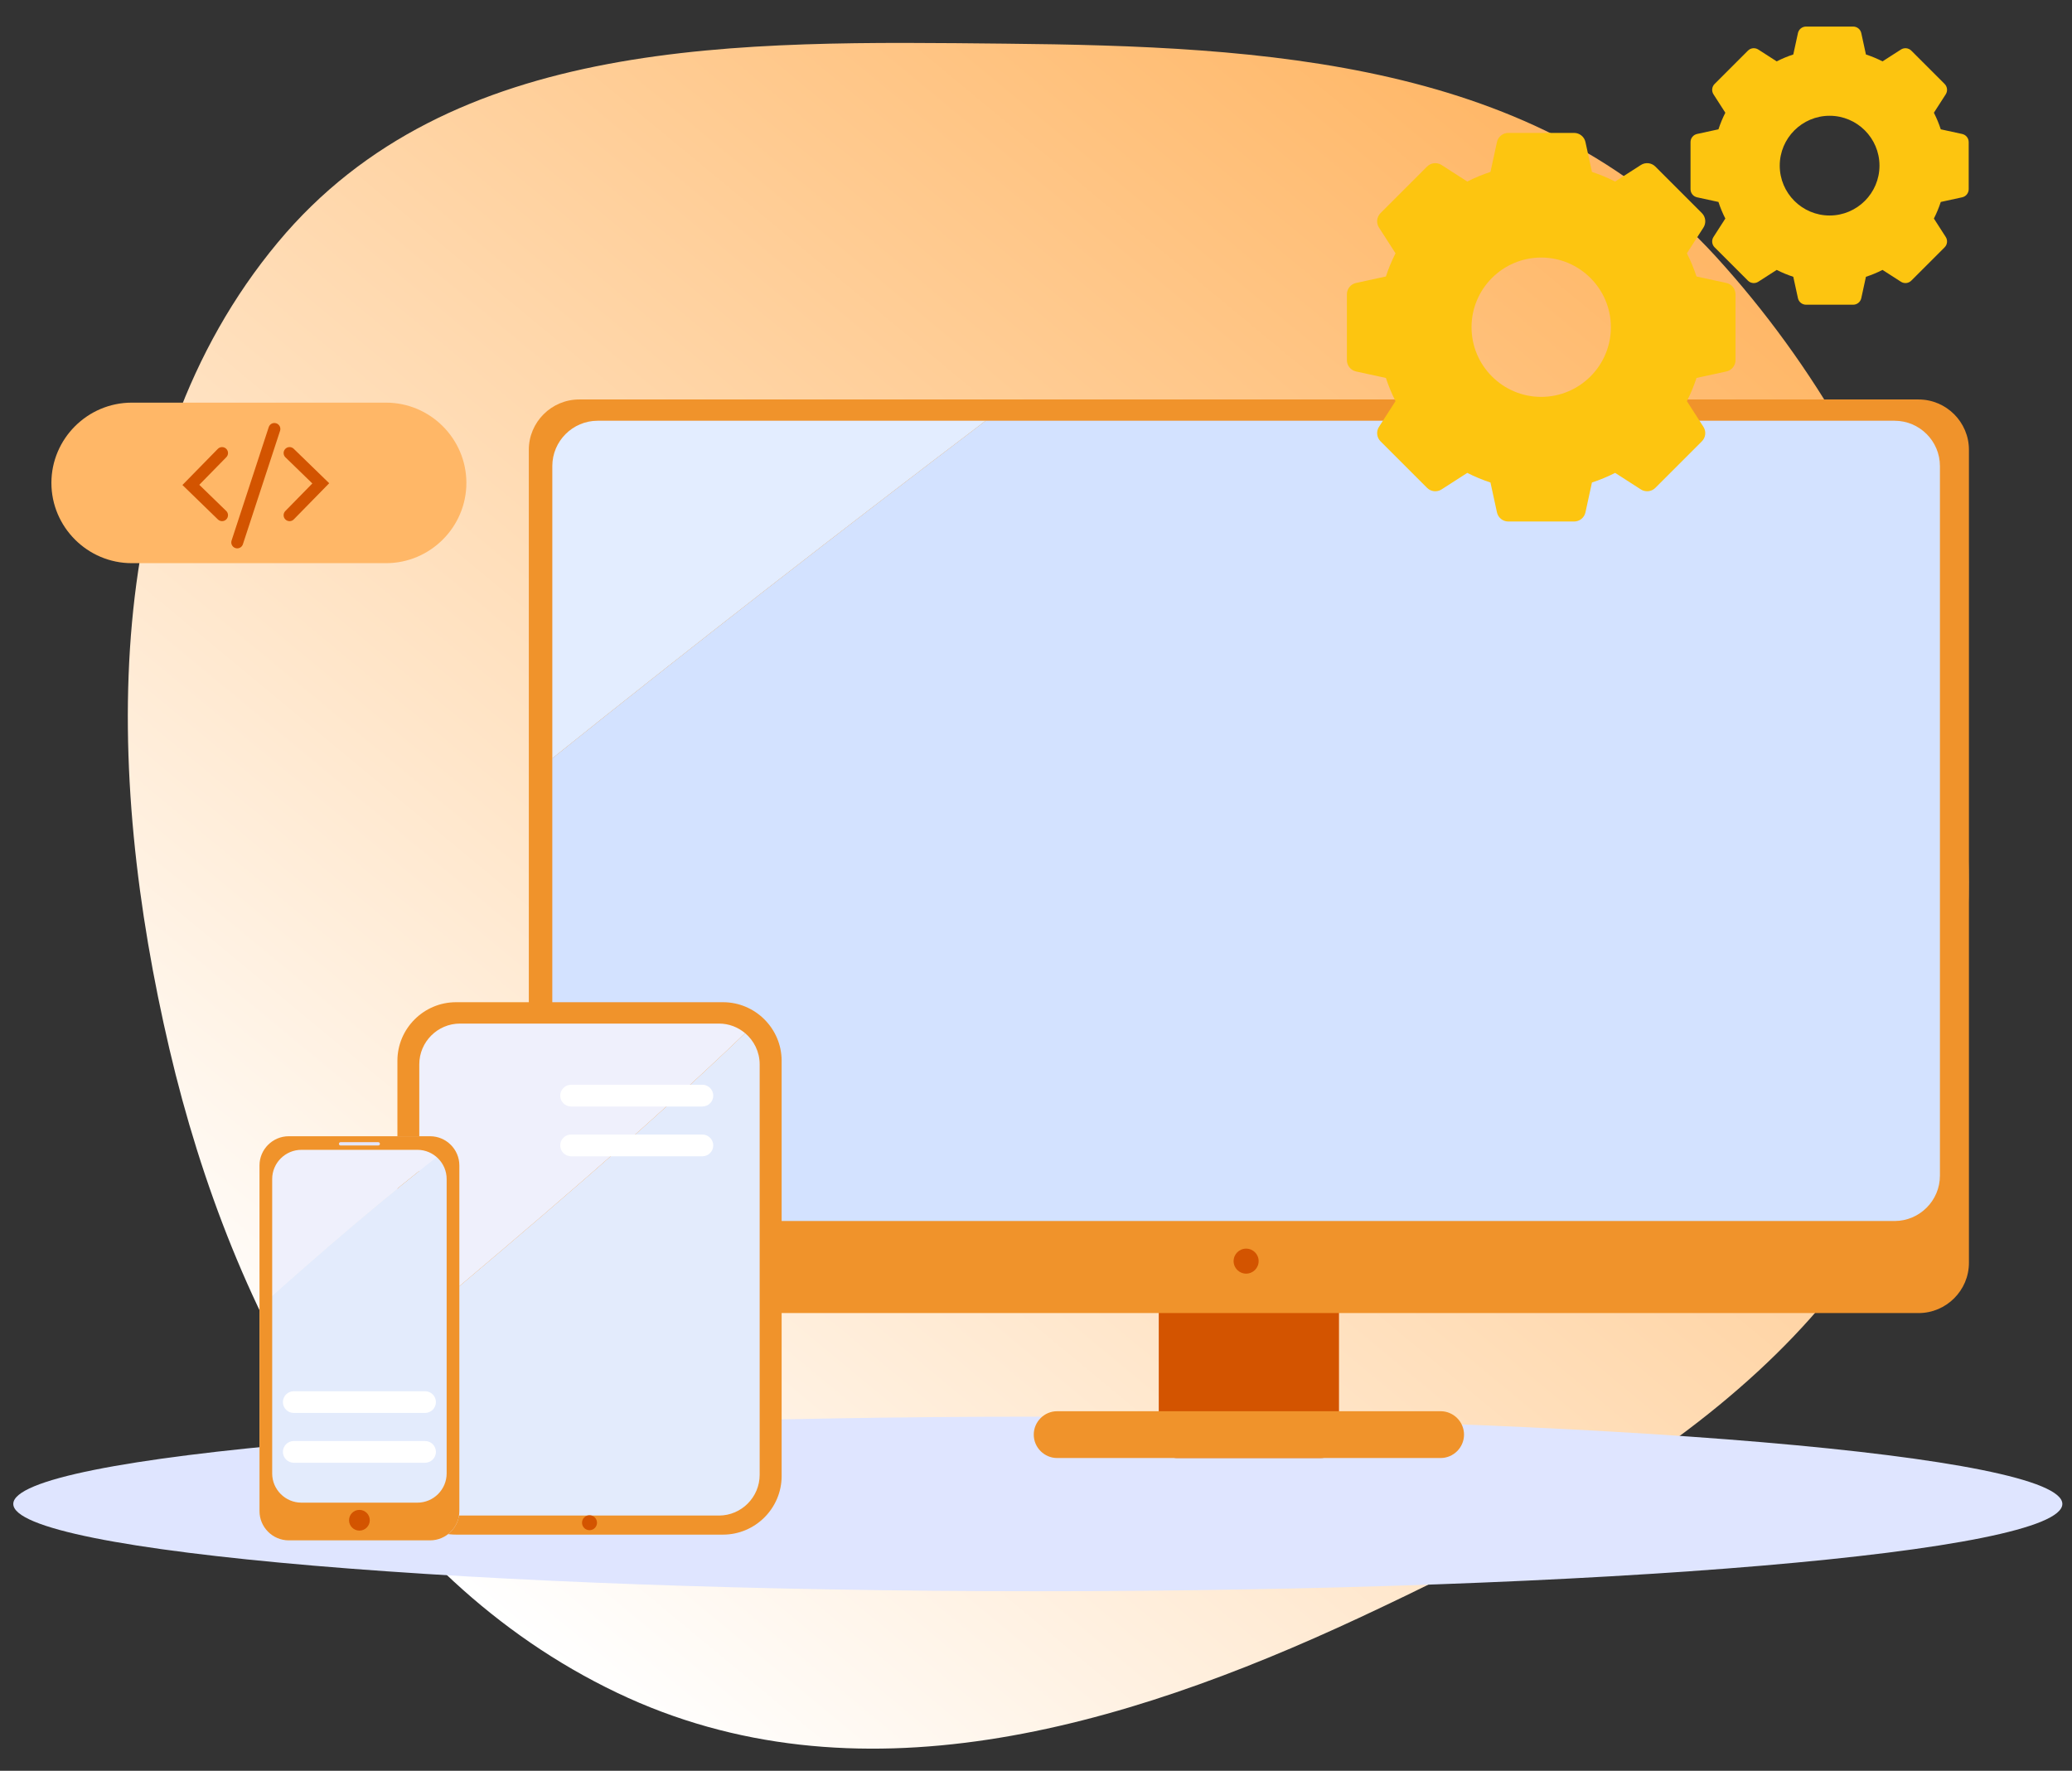 <svg width="468" height="400" viewBox="0 0 468 400" fill="none" xmlns="http://www.w3.org/2000/svg">
<rect x="0" y="0" width="468" height="400" fill="#333333" stroke="none"/>
<path fill-rule="evenodd" clip-rule="evenodd" d="M227.093 9.862C285.653 10.442 347.199 13.686 387.61 58.008C432.087 106.791 456.217 177.474 439.178 242.476C422.779 305.034 363.677 338.991 307.028 365.423C253.078 390.594 193.082 408.05 139.356 382.364C84.515 356.145 52.589 298.175 38.26 236.927C23.602 174.274 22.244 103.466 62.721 54.794C101.818 7.781 167.514 9.273 227.093 9.862Z" fill="url(#paint0_linear)"/>
<path d="M234.41 359.434C362.215 359.434 465.821 350.608 465.821 339.719C465.821 328.831 362.215 320.005 234.41 320.005C106.606 320.005 3 328.831 3 339.719C3 350.608 106.606 359.434 234.41 359.434Z" fill="#DFE5FF"/>
<path d="M298.308 329.35H265.857C263.586 329.35 261.728 327.493 261.728 325.224V286.55C261.728 284.281 263.586 282.424 265.857 282.424H298.308C300.58 282.424 302.438 284.281 302.438 286.55V325.224C302.438 327.493 300.58 329.35 298.308 329.35Z" fill="#D35400"/>
<path d="M325.382 329.35H238.784C235.874 329.35 233.492 326.97 233.492 324.063C233.492 321.156 235.874 318.776 238.784 318.776H325.385C328.295 318.776 330.677 321.156 330.677 324.063C330.677 326.97 328.295 329.35 325.382 329.35Z" fill="#F0932B"/>
<path d="M433.352 296.605H130.814C124.56 296.605 119.444 291.494 119.444 285.246V101.596C119.444 95.348 124.56 90.236 130.814 90.236H433.352C439.605 90.236 444.721 95.348 444.721 101.596V285.246C444.725 291.494 439.605 296.605 433.352 296.605Z" fill="#F0932B"/>
<path d="M134.983 95.041C129.354 95.041 124.751 99.641 124.751 105.265V171.299C156.961 145.462 189.635 120.09 222.635 95.041L134.983 95.041Z" fill="#E3EDFF"/>
<path d="M427.938 95.041H398.705H222.632C189.632 120.09 156.958 145.462 124.747 171.299V240.627V265.587C124.747 271.211 129.354 275.81 134.979 275.81H427.934C433.564 275.81 438.167 271.207 438.167 265.587V105.265C438.17 99.641 433.564 95.041 427.938 95.041Z" fill="#D3E2FF"/>
<path d="M281.46 287.698C283.022 287.698 284.288 286.433 284.288 284.873C284.288 283.313 283.022 282.049 281.46 282.049C279.899 282.049 278.633 283.313 278.633 284.873C278.633 286.433 279.899 287.698 281.46 287.698Z" fill="#D35400"/>
<path d="M176.547 239.611V333.429C176.547 340.702 170.591 346.652 163.312 346.652H102.998C95.718 346.652 89.763 340.702 89.763 333.429V239.611C89.763 232.338 95.718 226.388 102.998 226.388H163.312C170.591 226.384 176.547 232.338 176.547 239.611Z" fill="#F0932B"/>
<path d="M94.707 333.138C94.707 334.253 94.918 335.318 95.284 336.311C96.583 339.82 99.952 342.343 103.888 342.343H152.003H162.404C167.452 342.343 171.585 338.2 171.585 333.138V240.417C171.585 237.603 170.304 235.073 168.302 233.381C144.749 255.96 119.728 277.069 94.707 298.182V333.138H94.707Z" fill="#E3EBFC"/>
<path d="M152.053 231.213H103.884C98.836 231.213 94.703 235.356 94.703 240.418V254.781V298.182C119.724 277.073 144.745 255.96 168.299 233.381C166.699 232.03 164.643 231.213 162.4 231.213H152.053V231.213Z" fill="#EFF0FC"/>
<path d="M133.153 345.651C134.086 345.651 134.843 344.896 134.843 343.963C134.843 343.031 134.086 342.275 133.153 342.275C132.22 342.275 131.463 343.031 131.463 343.963C131.463 344.896 132.22 345.651 133.153 345.651Z" fill="#D35400"/>
<path d="M158.644 249.944H128.995C127.642 249.944 126.537 248.84 126.537 247.489C126.537 246.137 127.642 245.033 128.995 245.033H158.644C159.997 245.033 161.102 246.137 161.102 247.489C161.105 248.84 159.997 249.944 158.644 249.944Z" fill="white"/>
<path d="M158.644 261.189H128.995C127.642 261.189 126.537 260.084 126.537 258.733C126.537 257.382 127.642 256.278 128.995 256.278H158.644C159.997 256.278 161.102 257.382 161.102 258.733C161.105 260.084 159.997 261.189 158.644 261.189Z" fill="white"/>
<path d="M97.15 256.663H65.216C61.585 256.663 58.614 259.631 58.614 263.258V295.261C72.682 282.644 87.018 270.334 101.972 258.781C100.763 257.487 99.052 256.663 97.15 256.663Z" fill="#EFF0FC"/>
<path d="M101.968 258.784C87.018 270.334 72.678 282.647 58.61 295.264V323.288V341.354C58.61 344.982 61.581 347.95 65.212 347.95H97.146C100.777 347.95 103.748 344.982 103.748 341.354V263.262C103.748 261.566 103.095 260.021 102.033 258.849C102.015 258.824 101.99 258.806 101.968 258.784Z" fill="#E3EBFC"/>
<path fill-rule="evenodd" clip-rule="evenodd" d="M65.216 256.663H97.15C100.781 256.663 103.752 259.631 103.752 263.258V341.351C103.752 344.979 100.781 347.947 97.15 347.947H65.216C61.585 347.947 58.614 344.979 58.614 341.351V263.258C58.614 259.631 61.585 256.663 65.216 256.663ZM94.283 339.43C97.914 339.43 100.885 336.462 100.885 332.834V266.327C100.885 262.699 97.914 259.731 94.283 259.731H68.078C64.447 259.731 61.477 262.699 61.477 266.327V332.834C61.477 336.462 64.447 339.43 68.078 339.43H94.283Z" fill="#F0932B"/>
<path d="M85.432 258.752H76.929C76.721 258.752 76.553 258.584 76.553 258.376C76.553 258.168 76.721 258 76.929 258H85.432C85.64 258 85.809 258.168 85.809 258.376C85.809 258.584 85.64 258.752 85.432 258.752Z" fill="#E3E5FC"/>
<path d="M81.181 345.745C82.475 345.745 83.523 344.697 83.523 343.404C83.523 342.112 82.475 341.064 81.181 341.064C79.887 341.064 78.838 342.112 78.838 343.404C78.838 344.697 79.887 345.745 81.181 345.745Z" fill="#D35400"/>
<path d="M96.005 319.169H66.356C65.004 319.169 63.898 318.065 63.898 316.713C63.898 315.362 65.004 314.258 66.356 314.258H96.005C97.358 314.258 98.463 315.362 98.463 316.713C98.463 318.065 97.358 319.169 96.005 319.169Z" fill="white"/>
<path d="M96.005 330.417H66.356C65.004 330.417 63.898 329.313 63.898 327.962C63.898 326.611 65.004 325.507 66.356 325.507H96.005C97.358 325.507 98.463 326.611 98.463 327.962C98.463 329.31 97.358 330.417 96.005 330.417Z" fill="white"/>
<path d="M87.194 127.213H29.758C19.776 127.213 11.611 119.055 11.611 109.083C11.611 99.11 19.776 90.952 29.758 90.952H87.194C97.175 90.952 105.341 99.11 105.341 109.083C105.341 119.051 97.175 127.213 87.194 127.213Z" fill="#FFB767"/>
<path d="M50.158 117.722C49.82 117.722 49.483 117.596 49.221 117.342L41.206 109.556L49.196 101.398C49.716 100.867 50.567 100.857 51.098 101.376C51.629 101.896 51.636 102.746 51.119 103.276L45.013 109.51L51.094 115.417C51.625 115.933 51.636 116.783 51.119 117.317C50.861 117.586 50.509 117.722 50.158 117.722Z" fill="#D35400"/>
<path d="M65.402 117.723C65.065 117.723 64.724 117.598 64.462 117.34C63.931 116.82 63.924 115.971 64.441 115.44L70.547 109.207L64.466 103.299C63.935 102.783 63.924 101.934 64.441 101.399C64.957 100.865 65.808 100.855 66.342 101.371L74.357 109.156L66.367 117.315C66.102 117.587 65.754 117.723 65.402 117.723Z" fill="#D35400"/>
<path d="M53.584 123.867C53.447 123.867 53.304 123.845 53.164 123.799C52.461 123.569 52.073 122.809 52.307 122.103L60.702 96.477C60.932 95.771 61.685 95.384 62.399 95.621C63.102 95.85 63.49 96.61 63.257 97.316L54.861 122.942C54.678 123.505 54.151 123.867 53.584 123.867Z" fill="#D35400"/>
<g clip-path="url(#clip0)">
<path d="M389.935 63.918L383.188 62.452C382.601 60.656 381.875 58.904 381.017 57.216L384.752 51.406C385.419 50.368 385.272 49.005 384.4 48.133L373.89 37.623C373.018 36.751 371.655 36.605 370.617 37.272L364.807 41.007C363.12 40.149 361.368 39.422 359.572 38.835L358.105 32.089C357.843 30.883 356.776 30.023 355.542 30.023H340.679C339.445 30.023 338.378 30.883 338.116 32.089L336.649 38.835C334.853 39.422 333.101 40.149 331.413 41.007L325.604 37.272C324.566 36.605 323.203 36.751 322.331 37.623L311.821 48.133C310.949 49.005 310.802 50.368 311.469 51.406L315.204 57.216C314.346 58.904 313.619 60.656 313.033 62.452L306.286 63.918C305.081 64.181 304.221 65.248 304.221 66.481V81.345C304.221 82.578 305.081 83.645 306.286 83.908L313.033 85.374C313.619 87.17 314.346 88.922 315.204 90.61L311.469 96.42C310.802 97.458 310.949 98.82 311.821 99.692L322.331 110.203C323.203 111.075 324.566 111.221 325.604 110.554L331.413 106.819C333.101 107.677 334.853 108.404 336.649 108.991L338.116 115.737C338.378 116.943 339.445 117.803 340.679 117.803H355.542C356.776 117.803 357.843 116.943 358.105 115.737L359.572 108.991C361.368 108.404 363.12 107.677 364.807 106.819L370.617 110.554C371.655 111.221 373.018 111.075 373.89 110.203L384.4 99.692C385.272 98.82 385.419 97.458 384.752 96.42L381.017 90.61C381.875 88.922 382.601 87.17 383.188 85.374L389.935 83.908C391.14 83.645 392 82.578 392 81.345V66.481C392 65.248 391.14 64.181 389.935 63.918ZM363.848 73.913C363.848 82.59 356.788 89.65 348.11 89.65C339.433 89.65 332.373 82.59 332.373 73.913C332.373 65.236 339.433 58.176 348.11 58.176C356.788 58.176 363.848 65.236 363.848 73.913Z" fill="#FDC510"/>
</g>
<g clip-path="url(#clip1)">
<path d="M443.189 30.262L438.36 29.212C437.94 27.926 437.42 26.672 436.806 25.464L439.479 21.306C439.957 20.563 439.852 19.587 439.228 18.963L431.704 11.44C431.08 10.816 430.105 10.711 429.362 11.188L425.203 13.862C423.995 13.248 422.741 12.727 421.456 12.307L420.406 7.478C420.218 6.615 419.454 6 418.571 6H407.932C407.049 6 406.285 6.615 406.098 7.478L405.048 12.307C403.762 12.727 402.508 13.248 401.3 13.862L397.142 11.188C396.399 10.711 395.423 10.816 394.799 11.44L387.276 18.963C386.652 19.587 386.547 20.563 387.024 21.306L389.698 25.464C389.084 26.672 388.563 27.926 388.144 29.212L383.314 30.262C382.452 30.45 381.836 31.213 381.836 32.096V42.735C381.836 43.618 382.452 44.382 383.314 44.57L388.144 45.62C388.563 46.905 389.084 48.159 389.698 49.367L387.024 53.526C386.547 54.269 386.652 55.244 387.276 55.868L394.799 63.392C395.423 64.016 396.399 64.121 397.142 63.643L401.3 60.97C402.508 61.584 403.762 62.104 405.048 62.524L406.098 67.353C406.285 68.216 407.049 68.831 407.932 68.831H418.571C419.454 68.831 420.218 68.216 420.406 67.353L421.456 62.524C422.741 62.104 423.995 61.584 425.203 60.97L429.362 63.643C430.105 64.121 431.08 64.016 431.704 63.392L439.228 55.868C439.852 55.244 439.957 54.269 439.479 53.526L436.806 49.367C437.42 48.159 437.94 46.905 438.36 45.62L443.189 44.57C444.052 44.382 444.667 43.618 444.667 42.735V32.096C444.667 31.213 444.052 30.45 443.189 30.262ZM424.516 37.416C424.516 43.627 419.463 48.68 413.252 48.68C407.041 48.68 401.987 43.627 401.987 37.416C401.987 31.204 407.041 26.151 413.252 26.151C419.463 26.151 424.516 31.204 424.516 37.416Z" fill="#FDC510"/>
</g>
<defs>
<linearGradient id="paint0_linear" x1="361.298" y1="38.618" x2="99.436" y2="354.843" gradientUnits="userSpaceOnUse">
<stop stop-color="#FFB767"/>
<stop offset="1" stop-color="white"/>
</linearGradient>
<clipPath id="clip0">
<rect x="304.221" y="30.023" width="87.779" height="87.779" fill="white"/>
</clipPath>
<clipPath id="clip1">
<rect x="381.836" y="6" width="62.831" height="62.831" fill="white"/>
</clipPath>
</defs>
</svg>
